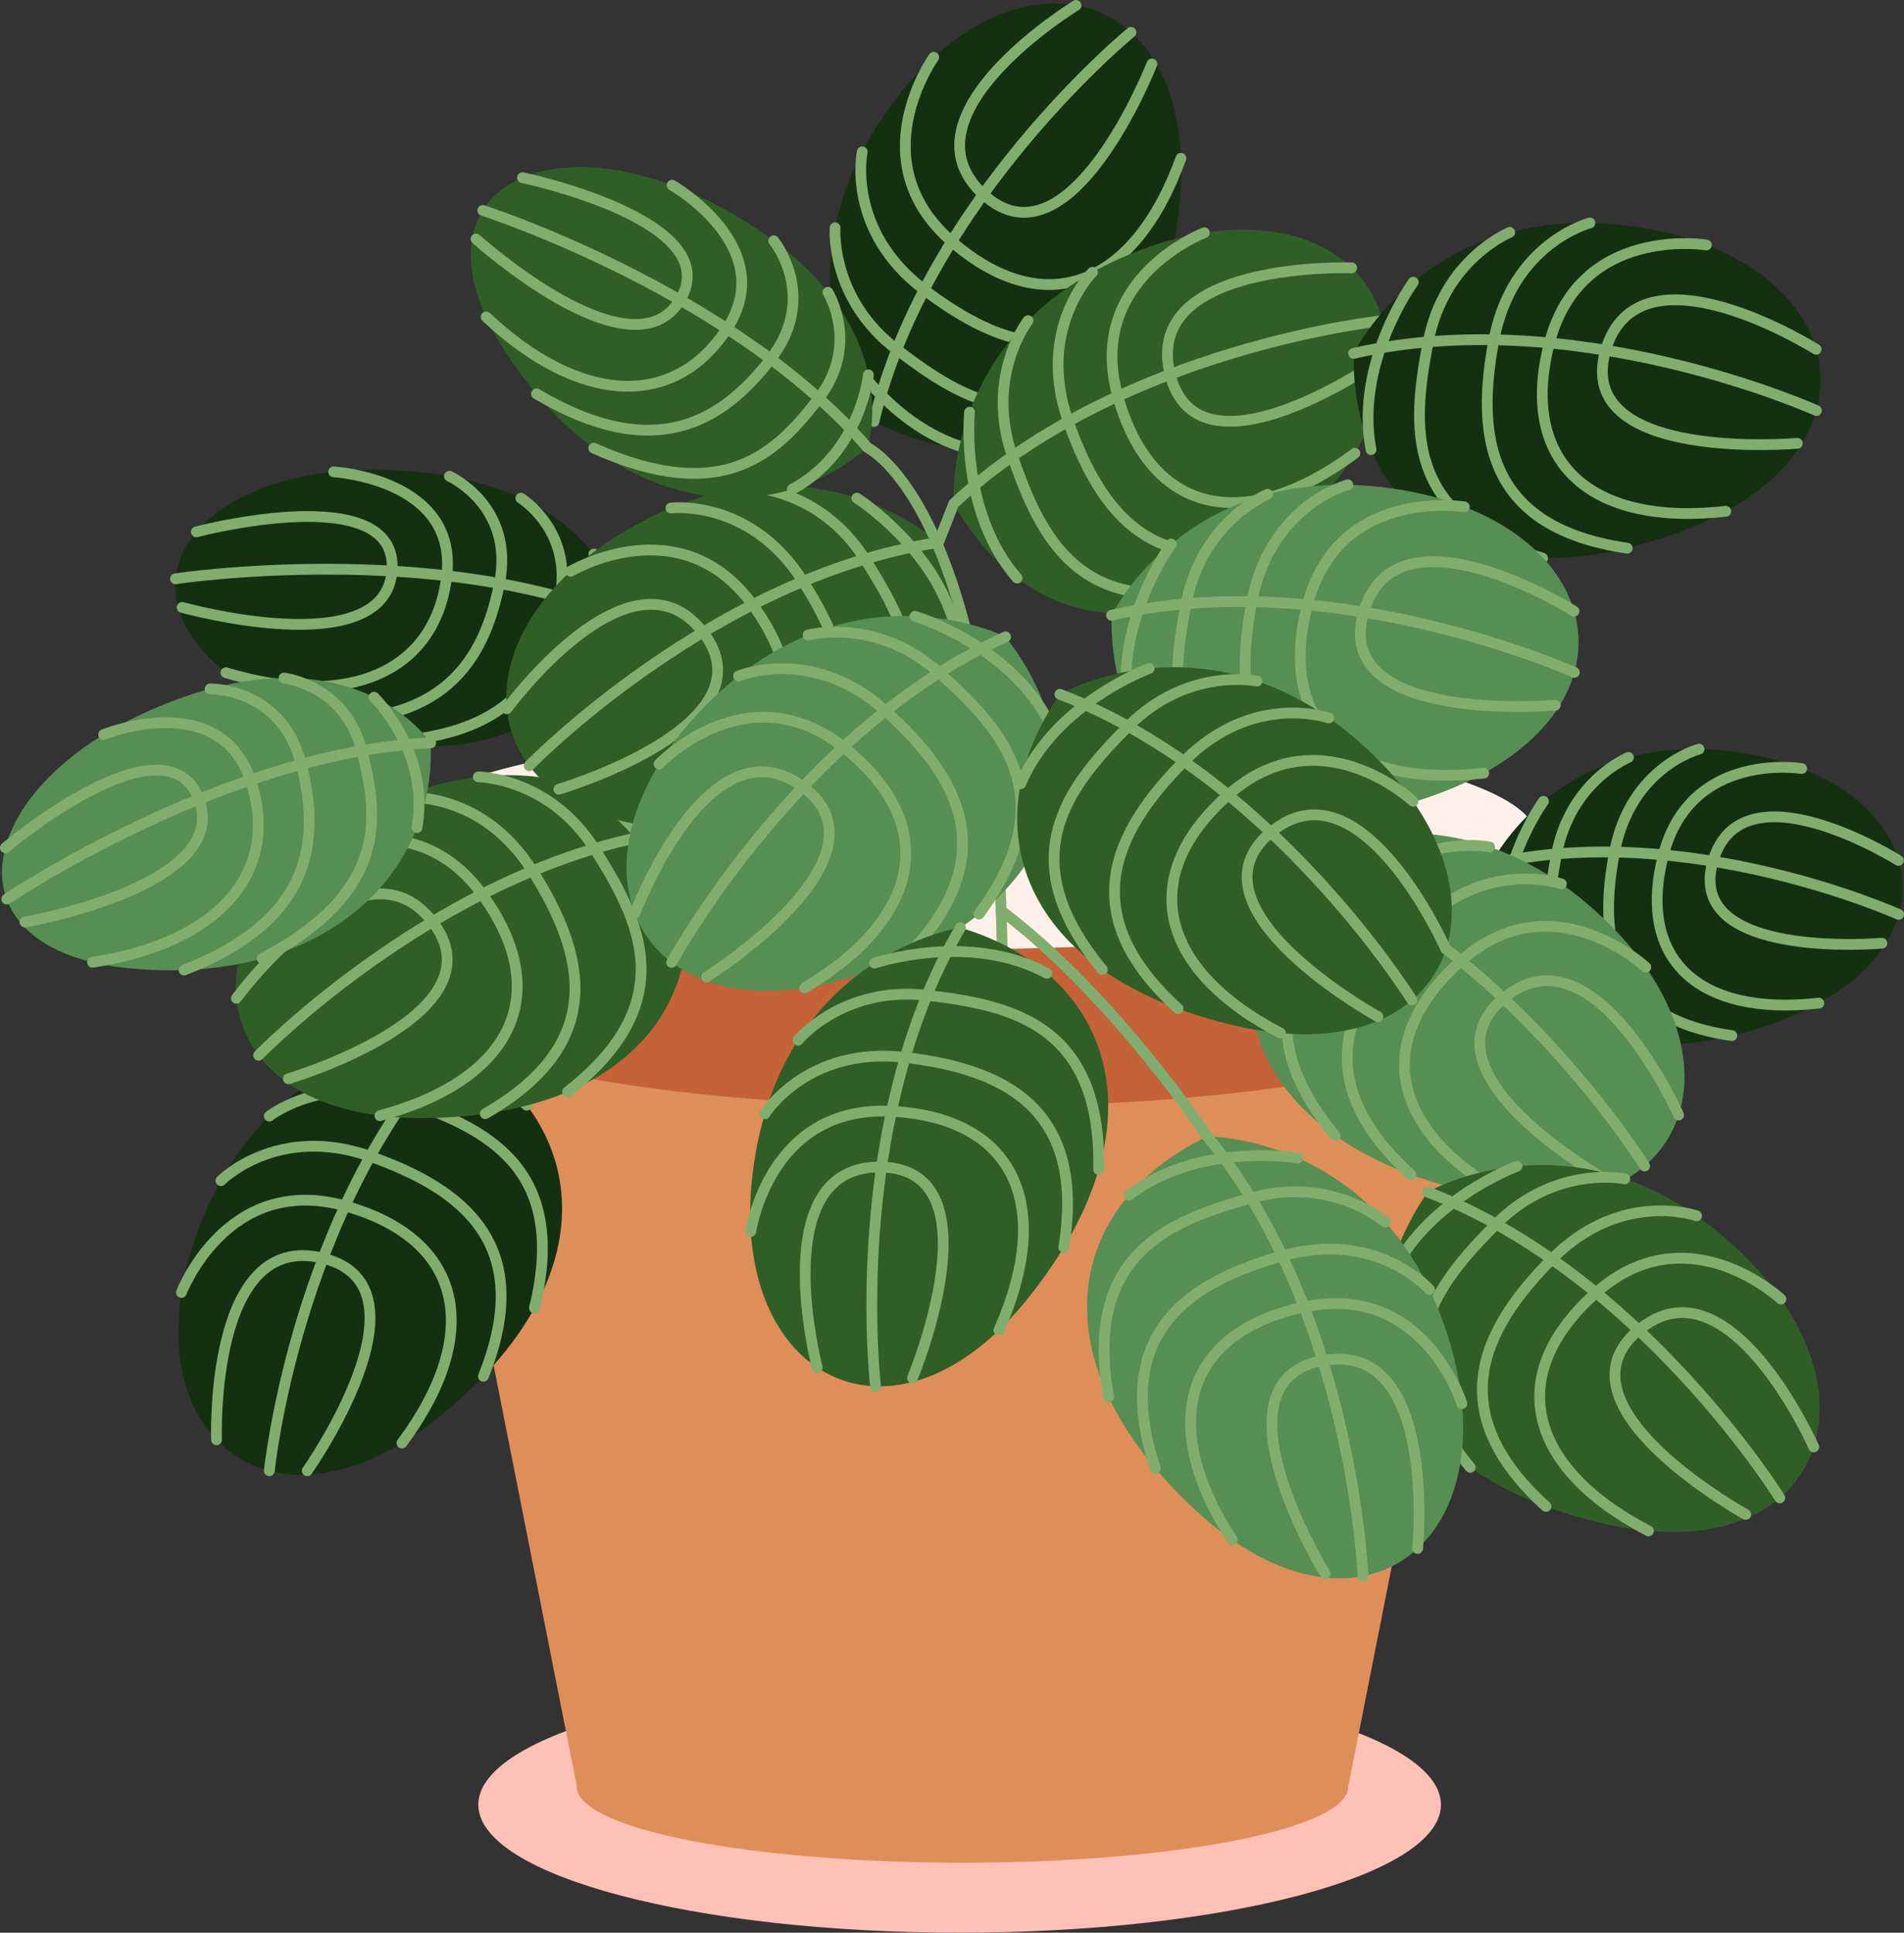 <?xml version="1.0" encoding="UTF-8" standalone="no"?>
<svg
   width="98.519pt"
   height="100pt"
   viewBox="0 0 98.519 100"
   version="1.1"
   id="svg341"
   sodipodi:docname="plant-2.svg"
   inkscape:version="1.3 (0e150ed6c4, 2023-07-21)"
   xmlns:inkscape="http://www.inkscape.org/namespaces/inkscape"
   xmlns:sodipodi="http://sodipodi.sourceforge.net/DTD/sodipodi-0.dtd"
   xmlns="http://www.w3.org/2000/svg"
   xmlns:svg="http://www.w3.org/2000/svg">
  <rect x="0" y="0" width="98.519" height="100" fill="#333333" stroke="none"/>
  <sodipodi:namedview
     id="namedview341"
     pagecolor="#ffffff"
     bordercolor="#000000"
     borderopacity="0.25"
     inkscape:showpageshadow="2"
     inkscape:pageopacity="0.0"
     inkscape:pagecheckerboard="0"
     inkscape:deskcolor="#d1d1d1"
     inkscape:document-units="pt"
     showgrid="false"
     inkscape:zoom="1.197"
     inkscape:cx="220.55138"
     inkscape:cy="233.08271"
     inkscape:window-width="1920"
     inkscape:window-height="1002"
     inkscape:window-x="-8"
     inkscape:window-y="-8"
     inkscape:window-maximized="1"
     inkscape:current-layer="svg341" />
  <defs
     id="defs64">
    <clipPath
       id="clip-0">
      <path
         clip-rule="nonzero"
         d="m 199,370 h 100 v 11 H 199 Z m 0,0"
         id="path1" />
    </clipPath>
    <clipPath
       id="clip-1">
      <path
         clip-rule="nonzero"
         d="m 199.125,370.574 c 0,5.395 22.242,9.77 49.676,9.77 27.438,0 49.676,-4.375 49.676,-9.77 0,-5.395 -22.238,-9.77 -49.676,-9.77 -27.434,0 -49.676,4.375 -49.676,9.77"
         id="path2" />
    </clipPath>
    <clipPath
       id="clip-2">
      <path
         clip-rule="nonzero"
         d="m 182,209 h 111 v 49 H 182 Z m 0,0"
         id="path3" />
    </clipPath>
    <clipPath
       id="clip-3">
      <path
         clip-rule="nonzero"
         d="m 198.043,52.789 c 0,0 -10.234,0 -19.543,11.656 -9.309,11.66 -8.676,7.266 -16.105,26.559 -7.434,19.289 -9.5,29.727 -10.25,40.934 -0.75,11.207 -2.719,15.168 1.418,34.895 4.137,19.723 3.828,19.277 8.938,29.555 5.113,10.277 2.914,22.754 6.398,31.855 3.484,9.105 9.734,7.477 10.793,17.098 1.062,9.625 7.785,11.098 16.957,11.715 9.168,0.613 13.785,8.086 22.867,4.941 9.082,-3.145 13.77,-32.406 13.77,-32.406 l -1.688,-10.453 c 0,0 3.055,10.453 10.91,15.406 7.855,4.953 14.258,21.418 26.484,22.234 12.227,0.82 8.766,-13.727 16.309,-19.367 7.543,-5.645 15.406,-26.27 9.25,-41.352 -6.152,-15.082 0.082,-26.664 -11.75,-38.512 -11.828,-11.852 -0.316,-25.41 -16.379,-40.473 -9,-8.449 -8.434,-16.941 -20.816,-25.617 -11.852,-8.305 -15.34,-38.852 -43.602,-38.855 -1.27,0 -2.586,0.062 -3.961,0.188"
         id="path4" />
    </clipPath>
    <clipPath
       id="clip-4">
      <path
         clip-rule="nonzero"
         d="m 169,197 h 128 v 34 H 169 Z m 0,0"
         id="path5" />
    </clipPath>
    <clipPath
       id="clip-5">
      <path
         clip-rule="nonzero"
         d="m 198.043,52.789 c 0,0 -10.234,0 -19.543,11.656 -9.309,11.66 -8.676,7.266 -16.105,26.559 -7.434,19.289 -9.5,29.727 -10.25,40.934 -0.75,11.207 -2.719,15.168 1.418,34.895 4.137,19.723 3.828,19.277 8.938,29.555 5.113,10.277 2.914,22.754 6.398,31.855 3.484,9.105 9.734,7.477 10.793,17.098 1.062,9.625 7.785,11.098 16.957,11.715 9.168,0.613 13.785,8.086 22.867,4.941 9.082,-3.145 13.77,-32.406 13.77,-32.406 l -1.688,-10.453 c 0,0 3.055,10.453 10.91,15.406 7.855,4.953 14.258,21.418 26.484,22.234 12.227,0.82 8.766,-13.727 16.309,-19.367 7.543,-5.645 15.406,-26.27 9.25,-41.352 -6.152,-15.082 0.082,-26.664 -11.75,-38.512 -11.828,-11.852 -0.316,-25.41 -16.379,-40.473 -9,-8.449 -8.434,-16.941 -20.816,-25.617 -11.852,-8.305 -15.34,-38.852 -43.602,-38.855 -1.27,0 -2.586,0.062 -3.961,0.188"
         id="path6" />
    </clipPath>
    <clipPath
       id="clip-6">
      <path
         clip-rule="nonzero"
         d="m 160,185 h 137 v 24 H 160 Z m 0,0"
         id="path7" />
    </clipPath>
    <clipPath
       id="clip-7">
      <path
         clip-rule="nonzero"
         d="m 198.043,52.789 c 0,0 -10.234,0 -19.543,11.656 -9.309,11.66 -8.676,7.266 -16.105,26.559 -7.434,19.289 -9.5,29.727 -10.25,40.934 -0.75,11.207 -2.719,15.168 1.418,34.895 4.137,19.723 3.828,19.277 8.938,29.555 5.113,10.277 2.914,22.754 6.398,31.855 3.484,9.105 9.734,7.477 10.793,17.098 1.062,9.625 7.785,11.098 16.957,11.715 9.168,0.613 13.785,8.086 22.867,4.941 9.082,-3.145 13.77,-32.406 13.77,-32.406 l -1.688,-10.453 c 0,0 3.055,10.453 10.91,15.406 7.855,4.953 14.258,21.418 26.484,22.234 12.227,0.82 8.766,-13.727 16.309,-19.367 7.543,-5.645 15.406,-26.27 9.25,-41.352 -6.152,-15.082 0.082,-26.664 -11.75,-38.512 -11.828,-11.852 -0.316,-25.41 -16.379,-40.473 -9,-8.449 -8.434,-16.941 -20.816,-25.617 -11.852,-8.305 -15.34,-38.852 -43.602,-38.855 -1.27,0 -2.586,0.062 -3.961,0.188"
         id="path8" />
    </clipPath>
    <clipPath
       id="clip-8">
      <path
         clip-rule="nonzero"
         d="m 151,159 h 142 v 26 H 151 Z m 0,0"
         id="path9" />
    </clipPath>
    <clipPath
       id="clip-9">
      <path
         clip-rule="nonzero"
         d="m 198.043,52.789 c 0,0 -10.234,0 -19.543,11.656 -9.309,11.66 -8.676,7.266 -16.105,26.559 -7.434,19.289 -9.5,29.727 -10.25,40.934 -0.75,11.207 -2.719,15.168 1.418,34.895 4.137,19.723 3.828,19.277 8.938,29.555 5.113,10.277 2.914,22.754 6.398,31.855 3.484,9.105 9.734,7.477 10.793,17.098 1.062,9.625 7.785,11.098 16.957,11.715 9.168,0.613 13.785,8.086 22.867,4.941 9.082,-3.145 13.77,-32.406 13.77,-32.406 l -1.688,-10.453 c 0,0 3.055,10.453 10.91,15.406 7.855,4.953 14.258,21.418 26.484,22.234 12.227,0.82 8.766,-13.727 16.309,-19.367 7.543,-5.645 15.406,-26.27 9.25,-41.352 -6.152,-15.082 0.082,-26.664 -11.75,-38.512 -11.828,-11.852 -0.316,-25.41 -16.379,-40.473 -9,-8.449 -8.434,-16.941 -20.816,-25.617 -11.852,-8.305 -15.34,-38.852 -43.602,-38.855 -1.27,0 -2.586,0.062 -3.961,0.188"
         id="path10" />
    </clipPath>
    <clipPath
       id="clip-10">
      <path
         clip-rule="nonzero"
         d="m 151,134 h 130 v 29 H 151 Z m 0,0"
         id="path11" />
    </clipPath>
    <clipPath
       id="clip-11">
      <path
         clip-rule="nonzero"
         d="m 198.043,52.789 c 0,0 -10.234,0 -19.543,11.656 -9.309,11.66 -8.676,7.266 -16.105,26.559 -7.434,19.289 -9.5,29.727 -10.25,40.934 -0.75,11.207 -2.719,15.168 1.418,34.895 4.137,19.723 3.828,19.277 8.938,29.555 5.113,10.277 2.914,22.754 6.398,31.855 3.484,9.105 9.734,7.477 10.793,17.098 1.062,9.625 7.785,11.098 16.957,11.715 9.168,0.613 13.785,8.086 22.867,4.941 9.082,-3.145 13.77,-32.406 13.77,-32.406 l -1.688,-10.453 c 0,0 3.055,10.453 10.91,15.406 7.855,4.953 14.258,21.418 26.484,22.234 12.227,0.82 8.766,-13.727 16.309,-19.367 7.543,-5.645 15.406,-26.27 9.25,-41.352 -6.152,-15.082 0.082,-26.664 -11.75,-38.512 -11.828,-11.852 -0.316,-25.41 -16.379,-40.473 -9,-8.449 -8.434,-16.941 -20.816,-25.617 -11.852,-8.305 -15.34,-38.852 -43.602,-38.855 -1.27,0 -2.586,0.062 -3.961,0.188"
         id="path12" />
    </clipPath>
    <clipPath
       id="clip-12">
      <path
         clip-rule="nonzero"
         d="m 151,112 h 119 v 34 H 151 Z m 0,0"
         id="path13" />
    </clipPath>
    <clipPath
       id="clip-13">
      <path
         clip-rule="nonzero"
         d="m 198.043,52.789 c 0,0 -10.234,0 -19.543,11.656 -9.309,11.66 -8.676,7.266 -16.105,26.559 -7.434,19.289 -9.5,29.727 -10.25,40.934 -0.75,11.207 -2.719,15.168 1.418,34.895 4.137,19.723 3.828,19.277 8.938,29.555 5.113,10.277 2.914,22.754 6.398,31.855 3.484,9.105 9.734,7.477 10.793,17.098 1.062,9.625 7.785,11.098 16.957,11.715 9.168,0.613 13.785,8.086 22.867,4.941 9.082,-3.145 13.77,-32.406 13.77,-32.406 l -1.688,-10.453 c 0,0 3.055,10.453 10.91,15.406 7.855,4.953 14.258,21.418 26.484,22.234 12.227,0.82 8.766,-13.727 16.309,-19.367 7.543,-5.645 15.406,-26.27 9.25,-41.352 -6.152,-15.082 0.082,-26.664 -11.75,-38.512 -11.828,-11.852 -0.316,-25.41 -16.379,-40.473 -9,-8.449 -8.434,-16.941 -20.816,-25.617 -11.852,-8.305 -15.34,-38.852 -43.602,-38.855 -1.27,0 -2.586,0.062 -3.961,0.188"
         id="path14" />
    </clipPath>
    <clipPath
       id="clip-14">
      <path
         clip-rule="nonzero"
         d="m 151,91 h 106 v 32 H 151 Z m 0,0"
         id="path15" />
    </clipPath>
    <clipPath
       id="clip-15">
      <path
         clip-rule="nonzero"
         d="m 198.043,52.789 c 0,0 -10.234,0 -19.543,11.656 -9.309,11.66 -8.676,7.266 -16.105,26.559 -7.434,19.289 -9.5,29.727 -10.25,40.934 -0.75,11.207 -2.719,15.168 1.418,34.895 4.137,19.723 3.828,19.277 8.938,29.555 5.113,10.277 2.914,22.754 6.398,31.855 3.484,9.105 9.734,7.477 10.793,17.098 1.062,9.625 7.785,11.098 16.957,11.715 9.168,0.613 13.785,8.086 22.867,4.941 9.082,-3.145 13.77,-32.406 13.77,-32.406 l -1.688,-10.453 c 0,0 3.055,10.453 10.91,15.406 7.855,4.953 14.258,21.418 26.484,22.234 12.227,0.82 8.766,-13.727 16.309,-19.367 7.543,-5.645 15.406,-26.27 9.25,-41.352 -6.152,-15.082 0.082,-26.664 -11.75,-38.512 -11.828,-11.852 -0.316,-25.41 -16.379,-40.473 -9,-8.449 -8.434,-16.941 -20.816,-25.617 -11.852,-8.305 -15.34,-38.852 -43.602,-38.855 -1.27,0 -2.586,0.062 -3.961,0.188"
         id="path16" />
    </clipPath>
    <clipPath
       id="clip-16">
      <path
         clip-rule="nonzero"
         d="m 162,77 h 82 v 31 h -82 z m 0,0"
         id="path17" />
    </clipPath>
    <clipPath
       id="clip-17">
      <path
         clip-rule="nonzero"
         d="m 198.043,52.789 c 0,0 -10.234,0 -19.543,11.656 -9.309,11.66 -8.676,7.266 -16.105,26.559 -7.434,19.289 -9.5,29.727 -10.25,40.934 -0.75,11.207 -2.719,15.168 1.418,34.895 4.137,19.723 3.828,19.277 8.938,29.555 5.113,10.277 2.914,22.754 6.398,31.855 3.484,9.105 9.734,7.477 10.793,17.098 1.062,9.625 7.785,11.098 16.957,11.715 9.168,0.613 13.785,8.086 22.867,4.941 9.082,-3.145 13.77,-32.406 13.77,-32.406 l -1.688,-10.453 c 0,0 3.055,10.453 10.91,15.406 7.855,4.953 14.258,21.418 26.484,22.234 12.227,0.82 8.766,-13.727 16.309,-19.367 7.543,-5.645 15.406,-26.27 9.25,-41.352 -6.152,-15.082 0.082,-26.664 -11.75,-38.512 -11.828,-11.852 -0.316,-25.41 -16.379,-40.473 -9,-8.449 -8.434,-16.941 -20.816,-25.617 -11.852,-8.305 -15.34,-38.852 -43.602,-38.855 -1.27,0 -2.586,0.062 -3.961,0.188"
         id="path18" />
    </clipPath>
    <clipPath
       id="clip-18">
      <path
         clip-rule="nonzero"
         d="m 171,62 h 63 v 24 h -63 z m 0,0"
         id="path19" />
    </clipPath>
    <clipPath
       id="clip-19">
      <path
         clip-rule="nonzero"
         d="m 198.043,52.789 c 0,0 -10.234,0 -19.543,11.656 -9.309,11.66 -8.676,7.266 -16.105,26.559 -7.434,19.289 -9.5,29.727 -10.25,40.934 -0.75,11.207 -2.719,15.168 1.418,34.895 4.137,19.723 3.828,19.277 8.938,29.555 5.113,10.277 2.914,22.754 6.398,31.855 3.484,9.105 9.734,7.477 10.793,17.098 1.062,9.625 7.785,11.098 16.957,11.715 9.168,0.613 13.785,8.086 22.867,4.941 9.082,-3.145 13.77,-32.406 13.77,-32.406 l -1.688,-10.453 c 0,0 3.055,10.453 10.91,15.406 7.855,4.953 14.258,21.418 26.484,22.234 12.227,0.82 8.766,-13.727 16.309,-19.367 7.543,-5.645 15.406,-26.27 9.25,-41.352 -6.152,-15.082 0.082,-26.664 -11.75,-38.512 -11.828,-11.852 -0.316,-25.41 -16.379,-40.473 -9,-8.449 -8.434,-16.941 -20.816,-25.617 -11.852,-8.305 -15.34,-38.852 -43.602,-38.855 -1.27,0 -2.586,0.062 -3.961,0.188"
         id="path20" />
    </clipPath>
    <clipPath
       id="clip-20">
      <path
         clip-rule="nonzero"
         d="m 301,245 h 125 v 11 H 301 Z m 0,0"
         id="path21" />
    </clipPath>
    <clipPath
       id="clip-21">
      <path
         clip-rule="nonzero"
         d="m 359.621,240.902 c -2.125,1.23 -4.004,0.871 -6.531,0.512 -5.172,-0.734 -13.055,-1.469 -31.254,11.406 0,0 -31.656,0.859 -40.164,4.344 -8.512,3.484 -21.105,11.988 -11.234,13.012 3.922,0.41 8.582,-0.895 13.633,-2.199 7.652,-1.973 16.199,-3.945 24.438,0.027 6.91,3.34 13.898,1.332 20.305,-0.676 6.262,-1.961 11.969,-3.922 16.512,-0.895 5.633,3.758 15.887,1.551 24.859,-0.66 5.664,-1.391 10.812,-2.785 13.969,-2.68 8.148,0.277 19.379,1.477 30.613,-5.93 11.234,-7.41 15.66,-2.023 9.191,-10.844 -6.469,-8.82 -21.988,-4.055 -31.246,-7.457 -3.48,-1.277 -8.102,-1.84 -12.859,-1.84 -7.91,0 -16.191,1.543 -20.23,3.879"
         id="path22" />
    </clipPath>
    <clipPath
       id="clip-22">
      <path
         clip-rule="nonzero"
         d="m 400,239 h 27 v 12 h -27 z m 0,0"
         id="path23" />
    </clipPath>
    <clipPath
       id="clip-23">
      <path
         clip-rule="nonzero"
         d="m 359.621,240.902 c -2.125,1.23 -4.004,0.871 -6.531,0.512 -5.172,-0.734 -13.055,-1.469 -31.254,11.406 0,0 -31.656,0.859 -40.164,4.344 -8.512,3.484 -21.105,11.988 -11.234,13.012 3.922,0.41 8.582,-0.895 13.633,-2.199 7.652,-1.973 16.199,-3.945 24.438,0.027 6.91,3.34 13.898,1.332 20.305,-0.676 6.262,-1.961 11.969,-3.922 16.512,-0.895 5.633,3.758 15.887,1.551 24.859,-0.66 5.664,-1.391 10.812,-2.785 13.969,-2.68 8.148,0.277 19.379,1.477 30.613,-5.93 11.234,-7.41 15.66,-2.023 9.191,-10.844 -6.469,-8.82 -21.988,-4.055 -31.246,-7.457 -3.48,-1.277 -8.102,-1.84 -12.859,-1.84 -7.91,0 -16.191,1.543 -20.23,3.879"
         id="path24" />
    </clipPath>
    <clipPath
       id="clip-24">
      <path
         clip-rule="nonzero"
         d="m 378,237 h 36 v 29 h -36 z m 0,0"
         id="path25" />
    </clipPath>
    <clipPath
       id="clip-25">
      <path
         clip-rule="nonzero"
         d="m 359.621,240.902 c -2.125,1.23 -4.004,0.871 -6.531,0.512 -5.172,-0.734 -13.055,-1.469 -31.254,11.406 0,0 -31.656,0.859 -40.164,4.344 -8.512,3.484 -21.105,11.988 -11.234,13.012 3.922,0.41 8.582,-0.895 13.633,-2.199 7.652,-1.973 16.199,-3.945 24.438,0.027 6.91,3.34 13.898,1.332 20.305,-0.676 6.262,-1.961 11.969,-3.922 16.512,-0.895 5.633,3.758 15.887,1.551 24.859,-0.66 5.664,-1.391 10.812,-2.785 13.969,-2.68 8.148,0.277 19.379,1.477 30.613,-5.93 11.234,-7.41 15.66,-2.023 9.191,-10.844 -6.469,-8.82 -21.988,-4.055 -31.246,-7.457 -3.48,-1.277 -8.102,-1.84 -12.859,-1.84 -7.91,0 -16.191,1.543 -20.23,3.879"
         id="path26" />
    </clipPath>
    <clipPath
       id="clip-26">
      <path
         clip-rule="nonzero"
         d="m 359,237 h 22 v 33 h -22 z m 0,0"
         id="path27" />
    </clipPath>
    <clipPath
       id="clip-27">
      <path
         clip-rule="nonzero"
         d="m 359.621,240.902 c -2.125,1.23 -4.004,0.871 -6.531,0.512 -5.172,-0.734 -13.055,-1.469 -31.254,11.406 0,0 -31.656,0.859 -40.164,4.344 -8.512,3.484 -21.105,11.988 -11.234,13.012 3.922,0.41 8.582,-0.895 13.633,-2.199 7.652,-1.973 16.199,-3.945 24.438,0.027 6.91,3.34 13.898,1.332 20.305,-0.676 6.262,-1.961 11.969,-3.922 16.512,-0.895 5.633,3.758 15.887,1.551 24.859,-0.66 5.664,-1.391 10.812,-2.785 13.969,-2.68 8.148,0.277 19.379,1.477 30.613,-5.93 11.234,-7.41 15.66,-2.023 9.191,-10.844 -6.469,-8.82 -21.988,-4.055 -31.246,-7.457 -3.48,-1.277 -8.102,-1.84 -12.859,-1.84 -7.91,0 -16.191,1.543 -20.23,3.879"
         id="path28" />
    </clipPath>
    <clipPath
       id="clip-28">
      <path
         clip-rule="nonzero"
         d="m 337,237 h 21 v 34 h -21 z m 0,0"
         id="path29" />
    </clipPath>
    <clipPath
       id="clip-29">
      <path
         clip-rule="nonzero"
         d="m 359.621,240.902 c -2.125,1.23 -4.004,0.871 -6.531,0.512 -5.172,-0.734 -13.055,-1.469 -31.254,11.406 0,0 -31.656,0.859 -40.164,4.344 -8.512,3.484 -21.105,11.988 -11.234,13.012 3.922,0.41 8.582,-0.895 13.633,-2.199 7.652,-1.973 16.199,-3.945 24.438,0.027 6.91,3.34 13.898,1.332 20.305,-0.676 6.262,-1.961 11.969,-3.922 16.512,-0.895 5.633,3.758 15.887,1.551 24.859,-0.66 5.664,-1.391 10.812,-2.785 13.969,-2.68 8.148,0.277 19.379,1.477 30.613,-5.93 11.234,-7.41 15.66,-2.023 9.191,-10.844 -6.469,-8.82 -21.988,-4.055 -31.246,-7.457 -3.48,-1.277 -8.102,-1.84 -12.859,-1.84 -7.91,0 -16.191,1.543 -20.23,3.879"
         id="path30" />
    </clipPath>
    <clipPath
       id="clip-30">
      <path
         clip-rule="nonzero"
         d="m 317,242 h 17 v 29 h -17 z m 0,0"
         id="path31" />
    </clipPath>
    <clipPath
       id="clip-31">
      <path
         clip-rule="nonzero"
         d="m 359.621,240.902 c -2.125,1.23 -4.004,0.871 -6.531,0.512 -5.172,-0.734 -13.055,-1.469 -31.254,11.406 0,0 -31.656,0.859 -40.164,4.344 -8.512,3.484 -21.105,11.988 -11.234,13.012 3.922,0.41 8.582,-0.895 13.633,-2.199 7.652,-1.973 16.199,-3.945 24.438,0.027 6.91,3.34 13.898,1.332 20.305,-0.676 6.262,-1.961 11.969,-3.922 16.512,-0.895 5.633,3.758 15.887,1.551 24.859,-0.66 5.664,-1.391 10.812,-2.785 13.969,-2.68 8.148,0.277 19.379,1.477 30.613,-5.93 11.234,-7.41 15.66,-2.023 9.191,-10.844 -6.469,-8.82 -21.988,-4.055 -31.246,-7.457 -3.48,-1.277 -8.102,-1.84 -12.859,-1.84 -7.91,0 -16.191,1.543 -20.23,3.879"
         id="path32" />
    </clipPath>
    <clipPath
       id="clip-32">
      <path
         clip-rule="nonzero"
         d="m 275,251 h 49 v 19 h -49 z m 0,0"
         id="path33" />
    </clipPath>
    <clipPath
       id="clip-33">
      <path
         clip-rule="nonzero"
         d="m 359.621,240.902 c -2.125,1.23 -4.004,0.871 -6.531,0.512 -5.172,-0.734 -13.055,-1.469 -31.254,11.406 0,0 -31.656,0.859 -40.164,4.344 -8.512,3.484 -21.105,11.988 -11.234,13.012 3.922,0.41 8.582,-0.895 13.633,-2.199 7.652,-1.973 16.199,-3.945 24.438,0.027 6.91,3.34 13.898,1.332 20.305,-0.676 6.262,-1.961 11.969,-3.922 16.512,-0.895 5.633,3.758 15.887,1.551 24.859,-0.66 5.664,-1.391 10.812,-2.785 13.969,-2.68 8.148,0.277 19.379,1.477 30.613,-5.93 11.234,-7.41 15.66,-2.023 9.191,-10.844 -6.469,-8.82 -21.988,-4.055 -31.246,-7.457 -3.48,-1.277 -8.102,-1.84 -12.859,-1.84 -7.91,0 -16.191,1.543 -20.23,3.879"
         id="path34" />
    </clipPath>
    <clipPath
       id="clip-34">
      <path
         clip-rule="nonzero"
         d="m 74,262 h 129 v 26 H 74 Z m 0,0"
         id="path35" />
    </clipPath>
    <clipPath
       id="clip-35">
      <path
         clip-rule="nonzero"
         d="m 139.918,260.07 c -8.512,3.535 -21.105,0.129 -38.125,6.598 -17.02,6.469 -20.766,11.367 -28.594,15.555 -7.828,4.188 8.852,8.273 29.273,7.594 20.426,-0.684 29.273,-3.066 38.805,-4.086 4.012,-0.43 7.543,0.59 11.582,1.609 5.555,1.398 12.066,2.797 22.117,0.434 17.363,-4.086 15.66,-12.594 34.043,-11.234 18.379,1.363 17.699,-6.125 8.848,-9.531 -8.848,-3.402 -24.168,1.02 -24.168,1.02 0,0 -6.469,0.344 -12.254,-4.762 -5.785,-5.109 -13.957,-2.723 -19.062,-2.043 -2.066,0.273 -4.742,-0.438 -7.766,-1.152 -2.562,-0.605 -5.379,-1.215 -8.273,-1.215 -2.121,0 -4.285,0.328 -6.426,1.215"
         id="path36" />
    </clipPath>
    <clipPath
       id="clip-36">
      <path
         clip-rule="nonzero"
         d="m 77,276 h 22 v 3 H 77 Z m 0,0"
         id="path37" />
    </clipPath>
    <clipPath
       id="clip-37">
      <path
         clip-rule="nonzero"
         d="m 139.918,260.07 c -8.512,3.535 -21.105,0.129 -38.125,6.598 -17.02,6.469 -20.766,11.367 -28.594,15.555 -7.828,4.188 8.852,8.273 29.273,7.594 20.426,-0.684 29.273,-3.066 38.805,-4.086 4.012,-0.43 7.543,0.59 11.582,1.609 5.555,1.398 12.066,2.797 22.117,0.434 17.363,-4.086 15.66,-12.594 34.043,-11.234 18.379,1.363 17.699,-6.125 8.848,-9.531 -8.848,-3.402 -24.168,1.02 -24.168,1.02 0,0 -6.469,0.344 -12.254,-4.762 -5.785,-5.109 -13.957,-2.723 -19.062,-2.043 -2.066,0.273 -4.742,-0.438 -7.766,-1.152 -2.562,-0.605 -5.379,-1.215 -8.273,-1.215 -2.121,0 -4.285,0.328 -6.426,1.215"
         id="path38" />
    </clipPath>
    <clipPath
       id="clip-38">
      <path
         clip-rule="nonzero"
         d="m 82,261 h 38 v 29 H 82 Z m 0,0"
         id="path39" />
    </clipPath>
    <clipPath
       id="clip-39">
      <path
         clip-rule="nonzero"
         d="m 139.918,260.07 c -8.512,3.535 -21.105,0.129 -38.125,6.598 -17.02,6.469 -20.766,11.367 -28.594,15.555 -7.828,4.188 8.852,8.273 29.273,7.594 20.426,-0.684 29.273,-3.066 38.805,-4.086 4.012,-0.43 7.543,0.59 11.582,1.609 5.555,1.398 12.066,2.797 22.117,0.434 17.363,-4.086 15.66,-12.594 34.043,-11.234 18.379,1.363 17.699,-6.125 8.848,-9.531 -8.848,-3.402 -24.168,1.02 -24.168,1.02 0,0 -6.469,0.344 -12.254,-4.762 -5.785,-5.109 -13.957,-2.723 -19.062,-2.043 -2.066,0.273 -4.742,-0.438 -7.766,-1.152 -2.562,-0.605 -5.379,-1.215 -8.273,-1.215 -2.121,0 -4.285,0.328 -6.426,1.215"
         id="path40" />
    </clipPath>
    <clipPath
       id="clip-40">
      <path
         clip-rule="nonzero"
         d="m 114,258 h 26 v 32 h -26 z m 0,0"
         id="path41" />
    </clipPath>
    <clipPath
       id="clip-41">
      <path
         clip-rule="nonzero"
         d="m 139.918,260.07 c -8.512,3.535 -21.105,0.129 -38.125,6.598 -17.02,6.469 -20.766,11.367 -28.594,15.555 -7.828,4.188 8.852,8.273 29.273,7.594 20.426,-0.684 29.273,-3.066 38.805,-4.086 4.012,-0.43 7.543,0.59 11.582,1.609 5.555,1.398 12.066,2.797 22.117,0.434 17.363,-4.086 15.66,-12.594 34.043,-11.234 18.379,1.363 17.699,-6.125 8.848,-9.531 -8.848,-3.402 -24.168,1.02 -24.168,1.02 0,0 -6.469,0.344 -12.254,-4.762 -5.785,-5.109 -13.957,-2.723 -19.062,-2.043 -2.066,0.273 -4.742,-0.438 -7.766,-1.152 -2.562,-0.605 -5.379,-1.215 -8.273,-1.215 -2.121,0 -4.285,0.328 -6.426,1.215"
         id="path42" />
    </clipPath>
    <clipPath
       id="clip-42">
      <path
         clip-rule="nonzero"
         d="m 138,258 h 28 v 32 h -28 z m 0,0"
         id="path43" />
    </clipPath>
    <clipPath
       id="clip-43">
      <path
         clip-rule="nonzero"
         d="m 139.918,260.07 c -8.512,3.535 -21.105,0.129 -38.125,6.598 -17.02,6.469 -20.766,11.367 -28.594,15.555 -7.828,4.188 8.852,8.273 29.273,7.594 20.426,-0.684 29.273,-3.066 38.805,-4.086 4.012,-0.43 7.543,0.59 11.582,1.609 5.555,1.398 12.066,2.797 22.117,0.434 17.363,-4.086 15.66,-12.594 34.043,-11.234 18.379,1.363 17.699,-6.125 8.848,-9.531 -8.848,-3.402 -24.168,1.02 -24.168,1.02 0,0 -6.469,0.344 -12.254,-4.762 -5.785,-5.109 -13.957,-2.723 -19.062,-2.043 -2.066,0.273 -4.742,-0.438 -7.766,-1.152 -2.562,-0.605 -5.379,-1.215 -8.273,-1.215 -2.121,0 -4.285,0.328 -6.426,1.215"
         id="path44" />
    </clipPath>
    <clipPath
       id="clip-44">
      <path
         clip-rule="nonzero"
         d="m 166,258 h 20 v 32 h -20 z m 0,0"
         id="path45" />
    </clipPath>
    <clipPath
       id="clip-45">
      <path
         clip-rule="nonzero"
         d="m 139.918,260.07 c -8.512,3.535 -21.105,0.129 -38.125,6.598 -17.02,6.469 -20.766,11.367 -28.594,15.555 -7.828,4.188 8.852,8.273 29.273,7.594 20.426,-0.684 29.273,-3.066 38.805,-4.086 4.012,-0.43 7.543,0.59 11.582,1.609 5.555,1.398 12.066,2.797 22.117,0.434 17.363,-4.086 15.66,-12.594 34.043,-11.234 18.379,1.363 17.699,-6.125 8.848,-9.531 -8.848,-3.402 -24.168,1.02 -24.168,1.02 0,0 -6.469,0.344 -12.254,-4.762 -5.785,-5.109 -13.957,-2.723 -19.062,-2.043 -2.066,0.273 -4.742,-0.438 -7.766,-1.152 -2.562,-0.605 -5.379,-1.215 -8.273,-1.215 -2.121,0 -4.285,0.328 -6.426,1.215"
         id="path46" />
    </clipPath>
    <clipPath
       id="clip-46">
      <path
         clip-rule="nonzero"
         d="m 183,269 h 41 v 7 h -41 z m 0,0"
         id="path47" />
    </clipPath>
    <clipPath
       id="clip-47">
      <path
         clip-rule="nonzero"
         d="m 139.918,260.07 c -8.512,3.535 -21.105,0.129 -38.125,6.598 -17.02,6.469 -20.766,11.367 -28.594,15.555 -7.828,4.188 8.852,8.273 29.273,7.594 20.426,-0.684 29.273,-3.066 38.805,-4.086 4.012,-0.43 7.543,0.59 11.582,1.609 5.555,1.398 12.066,2.797 22.117,0.434 17.363,-4.086 15.66,-12.594 34.043,-11.234 18.379,1.363 17.699,-6.125 8.848,-9.531 -8.848,-3.402 -24.168,1.02 -24.168,1.02 0,0 -6.469,0.344 -12.254,-4.762 -5.785,-5.109 -13.957,-2.723 -19.062,-2.043 -2.066,0.273 -4.742,-0.438 -7.766,-1.152 -2.562,-0.605 -5.379,-1.215 -8.273,-1.215 -2.121,0 -4.285,0.328 -6.426,1.215"
         id="path48" />
    </clipPath>
    <clipPath
       id="clip-48">
      <path
         clip-rule="nonzero"
         d="m 27,176 h 77 v 26 H 27 Z m 0,0"
         id="path49" />
    </clipPath>
    <clipPath
       id="clip-49">
      <path
         clip-rule="nonzero"
         d="M 72.211,129.676 H 30.109 c 0,0 -9.988,37.715 12.617,66.266 2.07,3.035 14.48,5.363 29.484,5.363 15.008,0 27.418,-2.328 29.484,-5.363 22.609,-28.551 12.617,-66.266 12.617,-66.266 z m 0,0"
         id="path50" />
    </clipPath>
    <clipPath
       id="clip-50">
      <path
         clip-rule="nonzero"
         d="m 61,152 h 56 v 50 H 61 Z m 0,0"
         id="path51" />
    </clipPath>
    <clipPath
       id="clip-51">
      <path
         clip-rule="nonzero"
         d="M 72.211,129.676 H 30.109 c 0,0 -9.988,37.715 12.617,66.266 2.07,3.035 14.48,5.363 29.484,5.363 15.008,0 27.418,-2.328 29.484,-5.363 22.609,-28.551 12.617,-66.266 12.617,-66.266 z m 0,0"
         id="path52" />
    </clipPath>
    <clipPath
       id="clip-52">
      <path
         clip-rule="nonzero"
         d="m 27,129 h 58 v 37 H 27 Z m 0,0"
         id="path53" />
    </clipPath>
    <clipPath
       id="clip-53">
      <path
         clip-rule="nonzero"
         d="M 72.211,129.676 H 30.109 c 0,0 -9.988,37.715 12.617,66.266 2.07,3.035 14.48,5.363 29.484,5.363 15.008,0 27.418,-2.328 29.484,-5.363 22.609,-28.551 12.617,-66.266 12.617,-66.266 z m 0,0"
         id="path54" />
    </clipPath>
    <clipPath
       id="clip-54">
      <path
         clip-rule="nonzero"
         d="m 64,129 h 53 v 58 H 64 Z m 0,0"
         id="path55" />
    </clipPath>
    <clipPath
       id="clip-55">
      <path
         clip-rule="nonzero"
         d="M 72.211,129.676 H 30.109 c 0,0 -9.988,37.715 12.617,66.266 2.07,3.035 14.48,5.363 29.484,5.363 15.008,0 27.418,-2.328 29.484,-5.363 22.609,-28.551 12.617,-66.266 12.617,-66.266 z m 0,0"
         id="path56" />
    </clipPath>
    <clipPath
       id="clip-56">
      <path
         clip-rule="nonzero"
         d="m 30,129 h 85 v 10 H 30 Z m 0,0"
         id="path57" />
    </clipPath>
    <clipPath
       id="clip-57">
      <path
         clip-rule="nonzero"
         d="m 30.109,129.676 c 0,4.953 18.852,8.965 42.102,8.965 23.254,0 42.102,-4.012 42.102,-8.965 0,-4.953 -18.848,-8.965 -42.102,-8.965 -23.25,0 -42.102,4.012 -42.102,8.965"
         id="path58" />
    </clipPath>
    <clipPath
       id="clip-58">
      <path
         clip-rule="nonzero"
         d="m 348,370 h 100 v 11 H 348 Z m 0,0"
         id="path59" />
    </clipPath>
    <clipPath
       id="clip-59">
      <path
         clip-rule="nonzero"
         d="m 348.477,370.574 c 0,5.395 22.242,9.77 49.676,9.77 27.438,0 49.676,-4.375 49.676,-9.77 0,-5.395 -22.238,-9.77 -49.676,-9.77 -27.434,0 -49.676,4.375 -49.676,9.77"
         id="path60" />
    </clipPath>
    <clipPath
       id="clip-60">
      <path
         clip-rule="nonzero"
         d="m 45,396 h 92 v 41 H 45 Z m 0,0"
         id="path61" />
    </clipPath>
    <clipPath
       id="clip-61">
      <path
         clip-rule="nonzero"
         d="m 45.512,396.609 v 53.93 c 0,4.938 20.344,8.938 45.445,8.938 25.098,0 45.445,-4 45.445,-8.938 v -53.93 z m 0,0"
         id="path62" />
    </clipPath>
    <clipPath
       id="clip-62">
      <path
         clip-rule="nonzero"
         d="m 45,396 h 92 v 10 H 45 Z m 0,0"
         id="path63" />
    </clipPath>
    <clipPath
       id="clip-63">
      <path
         clip-rule="nonzero"
         d="m 45.512,396.609 c 0,4.938 20.344,8.938 45.445,8.938 25.098,0 45.445,-4 45.445,-8.938 0,-4.934 -20.348,-8.938 -45.445,-8.938 -25.102,0 -45.445,4.004 -45.445,8.938"
         id="path64" />
    </clipPath>
  </defs>
  <path
     fill-rule="nonzero"
     fill="#ffc0b6"
     fill-opacity="1"
     d="m 24.75,93.378 c 0,3.658 11.15,6.622 24.903,6.622 13.755,0 24.906,-2.965 24.906,-6.622 0,-3.658 -11.15,-6.622 -24.906,-6.622 -13.753,0 -24.903,2.965 -24.903,6.622"
     id="path219"
     style="stroke-width:0.576" />
  <path
     fill-rule="nonzero"
     fill="#de8f59"
     fill-opacity="1"
     d="m 20.132,43.276 9.72,49.181 c 0,2.168 8.935,3.923 19.955,3.923 11.018,0 19.952,-1.755 19.952,-3.923 l 9.722,-49.181 z m 0,0"
     id="path220"
     style="stroke-width:0.576" />
  <path
     fill-rule="nonzero"
     fill="#c46238"
     fill-opacity="1"
     d="m 20.132,43.276 1.138,8.397 c 0,3.1 12.775,5.61 28.536,5.61 15.759,0 28.534,-2.51 28.534,-5.61 l 1.14,-8.397 z m 0,0"
     id="path221"
     style="stroke-width:0.576" />
  <path
     fill-rule="nonzero"
     fill="#fff0e9"
     fill-opacity="1"
     d="m 79.478,43.276 c 0,3.223 -13.285,5.835 -29.672,5.835 -16.389,0 -29.674,-2.612 -29.674,-5.835 0,-3.223 13.285,-5.835 29.674,-5.835 16.387,0 29.672,2.612 29.672,5.835"
     id="path222"
     style="stroke-width:0.576" />
  <path
     fill-rule="nonzero"
     fill="#153011"
     fill-opacity="1"
     d="m 32.366,32.058 c 0,0 -0.967,-7.099 -11.702,-7.72 -10.737,-0.619 -15.852,6.559 -7.304,11.621 8.55,5.059 16.34,2.438 19.005,-3.901"
     id="path223"
     style="stroke-width:0.576" />
  <path
     fill="none"
     stroke-width="0.557"
     stroke-linecap="round"
     stroke-linejoin="round"
     stroke="#81ad6f"
     stroke-opacity="1"
     stroke-miterlimit="10"
     d="m 9.08,29.946 c 0,0 13.456,-2.024 23.286,2.112"
     id="path224" />
  <path
     fill="none"
     stroke-width="0.557"
     stroke-linecap="round"
     stroke-linejoin="round"
     stroke="#81ad6f"
     stroke-opacity="1"
     stroke-miterlimit="10"
     d="m 10.16,27.519 c 0,0 10.512,-2.767 10.122,2.029 -0.391,4.796 -10.856,1.881 -10.856,1.881"
     id="path225" />
  <path
     fill="none"
     stroke-width="0.557"
     stroke-linecap="round"
     stroke-linejoin="round"
     stroke="#81ad6f"
     stroke-opacity="1"
     stroke-miterlimit="10"
     d="m 17.264,24.413 c 0,0 6.438,0.373 5.853,5.381 -0.587,5.007 -5.133,6.915 -11.427,5.012"
     id="path226" />
  <path
     fill="none"
     stroke-width="0.557"
     stroke-linecap="round"
     stroke-linejoin="round"
     stroke="#81ad6f"
     stroke-opacity="1"
     stroke-miterlimit="10"
     d="m 23.256,24.642 c 0,0 3.39,1.525 2.587,5.549 -0.801,4.022 -2.947,7.529 -10.046,7.014"
     id="path227" />
  <path
     fill="none"
     stroke-width="0.557"
     stroke-linecap="round"
     stroke-linejoin="round"
     stroke="#81ad6f"
     stroke-opacity="1"
     stroke-miterlimit="10"
     d="m 26.952,25.776 c 0,0 2.699,1.674 2.022,5.122 -0.679,3.451 -1.847,7.187 -9.272,7.502"
     id="path228" />
  <path
     fill="none"
     stroke-width="0.557"
     stroke-linecap="round"
     stroke-linejoin="round"
     stroke="#81ad6f"
     stroke-opacity="1"
     stroke-miterlimit="10"
     d="m 30.731,28.666 c 0,0 1.431,3.77 -0.882,7.047"
     id="path229" />
  <path
     fill-rule="nonzero"
     fill="#153011"
     fill-opacity="1"
     d="m 23.407,53.905 c 0,0 -9.193,-0.673 -13.116,9.641 -3.923,10.311 3.588,16.927 12.444,9.751 8.856,-7.173 7.846,-15.357 0.673,-19.392"
     id="path230"
     style="stroke-width:0.576" />
  <path
     fill="none"
     stroke-width="0.557"
     stroke-linecap="round"
     stroke-linejoin="round"
     stroke="#81ad6f"
     stroke-opacity="1"
     stroke-miterlimit="10"
     d="m 13.935,76.1 c 0,0 1.401,-13.564 9.472,-22.195"
     id="path231" />
  <path
     fill="none"
     stroke-width="0.557"
     stroke-linecap="round"
     stroke-linejoin="round"
     stroke="#81ad6f"
     stroke-opacity="1"
     stroke-miterlimit="10"
     d="m 11.204,74.498 c 0,0 -0.391,-10.867 5.513,-9.396 5.905,1.469 -0.821,10.997 -0.821,10.997"
     id="path232" />
  <path
     fill="none"
     stroke-width="0.557"
     stroke-linecap="round"
     stroke-linejoin="round"
     stroke="#81ad6f"
     stroke-opacity="1"
     stroke-miterlimit="10"
     d="m 9.389,66.873 c 0,0 2.353,-6.184 8.467,-4.476 6.112,1.71 7.171,6.573 2.942,12.268"
     id="path233" />
  <path
     fill="none"
     stroke-width="0.557"
     stroke-linecap="round"
     stroke-linejoin="round"
     stroke="#81ad6f"
     stroke-opacity="1"
     stroke-miterlimit="10"
     d="m 11.431,61.089 c 0,0 2.909,-2.951 7.722,-1.257 4.814,1.696 8.586,4.582 5.86,11.378"
     id="path234" />
  <path
     fill="none"
     stroke-width="0.557"
     stroke-linecap="round"
     stroke-linejoin="round"
     stroke="#81ad6f"
     stroke-opacity="1"
     stroke-miterlimit="10"
     d="m 13.935,57.749 c 0,0 2.893,-2.249 7.023,-0.805 4.13,1.446 8.478,3.433 6.697,10.734"
     id="path235" />
  <path
     fill="none"
     stroke-width="0.557"
     stroke-linecap="round"
     stroke-linejoin="round"
     stroke="#81ad6f"
     stroke-opacity="1"
     stroke-miterlimit="10"
     d="m 18.672,54.726 c 0,0 5.151,-0.535 8.586,2.461"
     id="path236" />
  <path
     fill-rule="nonzero"
     fill="#305e27"
     fill-opacity="1"
     d="m 34.566,43.047 c 0,0 -6.8,-6.222 -16.268,-0.558 -9.468,5.666 -7.671,15.51 3.727,15.364 11.396,-0.146 15.672,-7.194 12.541,-14.806"
     id="path237"
     style="stroke-width:0.576" />
  <path
     fill="none"
     stroke-width="0.557"
     stroke-linecap="round"
     stroke-linejoin="round"
     stroke="#81ad6f"
     stroke-opacity="1"
     stroke-miterlimit="10"
     d="m 13.381,54.602 c 0,0 9.502,-9.78 21.185,-11.555"
     id="path238" />
  <path
     fill="none"
     stroke-width="0.557"
     stroke-linecap="round"
     stroke-linejoin="round"
     stroke="#81ad6f"
     stroke-opacity="1"
     stroke-miterlimit="10"
     d="m 12.232,51.653 c 0,0 6.422,-8.773 10.147,-3.961 3.725,4.812 -7.459,8.125 -7.459,8.125"
     id="path239" />
  <path
     fill="none"
     stroke-width="0.557"
     stroke-linecap="round"
     stroke-linejoin="round"
     stroke="#81ad6f"
     stroke-opacity="1"
     stroke-miterlimit="10"
     d="m 15.527,44.543 c 0,0 5.68,-3.397 9.421,1.73 3.739,5.129 1.559,9.603 -5.288,11.454"
     id="path240" />
  <path
     fill="none"
     stroke-width="0.557"
     stroke-linecap="round"
     stroke-linejoin="round"
     stroke="#81ad6f"
     stroke-opacity="1"
     stroke-miterlimit="10"
     d="m 20.714,41.267 c 0,0 4.112,-0.517 6.841,3.797 2.729,4.312 3.903,8.914 -2.447,12.561"
     id="path241" />
  <path
     fill="none"
     stroke-width="0.557"
     stroke-linecap="round"
     stroke-linejoin="round"
     stroke="#81ad6f"
     stroke-opacity="1"
     stroke-miterlimit="10"
     d="m 24.75,40.197 c 0,0 3.664,0.027 6.01,3.718 2.348,3.694 4.53,7.947 -1.39,12.574"
     id="path242" />
  <path
     fill="none"
     stroke-width="0.557"
     stroke-linecap="round"
     stroke-linejoin="round"
     stroke="#81ad6f"
     stroke-opacity="1"
     stroke-miterlimit="10"
     d="m 30.34,40.757 c 0,0 4.377,2.771 5.216,7.25"
     id="path243" />
  <path
     fill-rule="nonzero"
     fill="#305e27"
     fill-opacity="1"
     d="m 48.562,28.066 c 0,0 -6.798,-6.222 -16.268,-0.558 -9.468,5.666 -7.668,15.51 3.727,15.364 11.396,-0.146 15.674,-7.194 12.541,-14.806"
     id="path244"
     style="stroke-width:0.576" />
  <path
     fill="none"
     stroke-width="0.557"
     stroke-linecap="round"
     stroke-linejoin="round"
     stroke="#81ad6f"
     stroke-opacity="1"
     stroke-miterlimit="10"
     d="m 27.38,39.621 c 0,0 9.502,-9.78 21.183,-11.555"
     id="path245" />
  <path
     fill="none"
     stroke-width="0.557"
     stroke-linecap="round"
     stroke-linejoin="round"
     stroke="#81ad6f"
     stroke-opacity="1"
     stroke-miterlimit="10"
     d="m 26.228,36.672 c 0,0 6.424,-8.773 10.147,-3.961 3.725,4.812 -7.457,8.125 -7.457,8.125"
     id="path246" />
  <path
     fill="none"
     stroke-width="0.557"
     stroke-linecap="round"
     stroke-linejoin="round"
     stroke="#81ad6f"
     stroke-opacity="1"
     stroke-miterlimit="10"
     d="m 29.525,29.561 c 0,0 5.678,-3.397 9.418,1.73 3.741,5.129 1.561,9.603 -5.288,11.454"
     id="path247" />
  <path
     fill="none"
     stroke-width="0.557"
     stroke-linecap="round"
     stroke-linejoin="round"
     stroke="#81ad6f"
     stroke-opacity="1"
     stroke-miterlimit="10"
     d="m 34.71,26.286 c 0,0 4.114,-0.517 6.843,3.797 2.729,4.312 3.903,8.914 -2.45,12.561"
     id="path248" />
  <path
     fill="none"
     stroke-width="0.557"
     stroke-linecap="round"
     stroke-linejoin="round"
     stroke="#81ad6f"
     stroke-opacity="1"
     stroke-miterlimit="10"
     d="m 38.748,25.216 c 0,0 3.664,0.027 6.01,3.718 2.346,3.694 4.53,7.947 -1.392,12.574"
     id="path249" />
  <path
     fill="none"
     stroke-width="0.557"
     stroke-linecap="round"
     stroke-linejoin="round"
     stroke="#81ad6f"
     stroke-opacity="1"
     stroke-miterlimit="10"
     d="m 44.338,25.776 c 0,0 4.375,2.771 5.216,7.25"
     id="path250" />
  <path
     fill-rule="nonzero"
     fill="#153011"
     fill-opacity="1"
     d="m 45.22,21.808 c 0,0 -5.626,-7.299 0.817,-16.257 6.445,-8.957 16.101,-6.334 14.995,5.009 -1.107,11.344 -8.489,15.01 -15.811,11.247"
     id="path251"
     style="stroke-width:0.576" />
  <path
     fill="none"
     stroke-width="0.557"
     stroke-linecap="round"
     stroke-linejoin="round"
     stroke="#81ad6f"
     stroke-opacity="1"
     stroke-miterlimit="10"
     d="m 58.521,1.675 c 0,0 -10.545,8.642 -13.301,20.132"
     id="path252" />
  <path
     fill="none"
     stroke-width="0.557"
     stroke-linecap="round"
     stroke-linejoin="round"
     stroke="#81ad6f"
     stroke-opacity="1"
     stroke-miterlimit="10"
     d="m 55.68,0.278 c 0,0 -9.283,5.662 -4.803,9.778 4.481,4.116 8.726,-6.746 8.726,-6.746"
     id="path253" />
  <path
     fill="none"
     stroke-width="0.557"
     stroke-linecap="round"
     stroke-linejoin="round"
     stroke="#81ad6f"
     stroke-opacity="1"
     stroke-miterlimit="10"
     d="m 48.315,2.964 c 0,0 -3.862,5.374 0.931,9.533 4.794,4.157 9.436,2.362 11.859,-4.305"
     id="path254" />
  <path
     fill="none"
     stroke-width="0.557"
     stroke-linecap="round"
     stroke-linejoin="round"
     stroke="#81ad6f"
     stroke-opacity="1"
     stroke-miterlimit="10"
     d="m 44.615,7.857 c 0,0 -0.862,4.053 3.208,7.137 4.067,3.082 8.555,4.638 12.723,-1.381"
     id="path255" />
  <path
     fill="none"
     stroke-width="0.557"
     stroke-linecap="round"
     stroke-linejoin="round"
     stroke="#81ad6f"
     stroke-opacity="1"
     stroke-miterlimit="10"
     d="m 43.209,11.786 c 0,0 -0.283,3.653 3.199,6.305 3.48,2.65 7.536,5.183 12.646,-0.328"
     id="path256" />
  <path
     fill="none"
     stroke-width="0.557"
     stroke-linecap="round"
     stroke-linejoin="round"
     stroke="#81ad6f"
     stroke-opacity="1"
     stroke-miterlimit="10"
     d="m 43.294,17.406 c 0,0 2.391,4.593 6.787,5.808"
     id="path257" />
  <path
     fill-rule="nonzero"
     fill="#305e27"
     fill-opacity="1"
     d="m 49.347,26.061 c 0,0 -0.673,-9.191 9.641,-13.114 10.314,-3.923 16.927,3.588 9.754,12.442 -7.176,8.856 -15.359,7.848 -19.395,0.673"
     id="path258"
     style="stroke-width:0.576" />
  <path
     fill="none"
     stroke-width="0.557"
     stroke-linecap="round"
     stroke-linejoin="round"
     stroke="#81ad6f"
     stroke-opacity="1"
     stroke-miterlimit="10"
     d="m 71.542,16.591 c 0,0 -13.564,1.399 -22.195,9.47 l -0.783,2.004"
     id="path259" />
  <path
     fill="none"
     stroke-width="0.557"
     stroke-linecap="round"
     stroke-linejoin="round"
     stroke="#81ad6f"
     stroke-opacity="1"
     stroke-miterlimit="10"
     d="m 69.941,13.86 c 0,0 -10.867,-0.391 -9.396,5.513 1.471,5.905 10.997,-0.821 10.997,-0.821"
     id="path260" />
  <path
     fill="none"
     stroke-width="0.557"
     stroke-linecap="round"
     stroke-linejoin="round"
     stroke="#81ad6f"
     stroke-opacity="1"
     stroke-miterlimit="10"
     d="m 62.315,12.043 c 0,0 -6.184,2.355 -4.474,8.467 1.707,6.114 6.571,7.173 12.266,2.945"
     id="path261" />
  <path
     fill="none"
     stroke-width="0.557"
     stroke-linecap="round"
     stroke-linejoin="round"
     stroke="#81ad6f"
     stroke-opacity="1"
     stroke-miterlimit="10"
     d="m 56.532,14.085 c 0,0 -2.951,2.909 -1.257,7.722 1.696,4.816 4.582,8.588 11.378,5.86"
     id="path262" />
  <path
     fill="none"
     stroke-width="0.557"
     stroke-linecap="round"
     stroke-linejoin="round"
     stroke="#81ad6f"
     stroke-opacity="1"
     stroke-miterlimit="10"
     d="m 53.192,16.591 c 0,0 -2.249,2.893 -0.803,7.023 1.444,4.13 3.43,8.478 10.732,6.697"
     id="path263" />
  <path
     fill="none"
     stroke-width="0.557"
     stroke-linecap="round"
     stroke-linejoin="round"
     stroke="#81ad6f"
     stroke-opacity="1"
     stroke-miterlimit="10"
     d="m 50.168,21.326 c 0,0 -0.535,5.151 2.461,8.586"
     id="path264" />
  <path
     fill-rule="nonzero"
     fill="#153011"
     fill-opacity="1"
     d="m 70.04,18.285 c 0,0 4.033,-8.287 14.923,-6.501 10.887,1.786 12.835,11.603 2.184,15.658 -10.651,4.053 -17.219,-0.927 -17.107,-9.157"
     id="path265"
     style="stroke-width:0.576" />
  <path
     fill="none"
     stroke-width="0.557"
     stroke-linecap="round"
     stroke-linejoin="round"
     stroke="#81ad6f"
     stroke-opacity="1"
     stroke-miterlimit="10"
     d="m 93.987,21.241 c 0,0 -12.43,-5.601 -23.947,-2.956"
     id="path266" />
  <path
     fill="none"
     stroke-width="0.557"
     stroke-linecap="round"
     stroke-linejoin="round"
     stroke="#81ad6f"
     stroke-opacity="1"
     stroke-miterlimit="10"
     d="m 93.974,18.074 c 0,0 -9.2,-5.795 -10.894,0.05 -1.692,5.844 9.924,4.814 9.924,4.814"
     id="path267" />
  <path
     fill="none"
     stroke-width="0.557"
     stroke-linecap="round"
     stroke-linejoin="round"
     stroke="#81ad6f"
     stroke-opacity="1"
     stroke-miterlimit="10"
     d="m 88.294,12.675 c 0,0 -6.53,-1.071 -8.123,5.075 -1.593,6.143 2.081,9.502 9.128,8.705"
     id="path268" />
  <path
     fill="none"
     stroke-width="0.557"
     stroke-linecap="round"
     stroke-linejoin="round"
     stroke="#81ad6f"
     stroke-opacity="1"
     stroke-miterlimit="10"
     d="m 82.266,11.537 c 0,0 -4.013,1.032 -4.964,6.046 -0.952,5.014 -0.351,9.727 6.897,10.781"
     id="path269" />
  <path
     fill="none"
     stroke-width="0.557"
     stroke-linecap="round"
     stroke-linejoin="round"
     stroke="#81ad6f"
     stroke-opacity="1"
     stroke-miterlimit="10"
     d="m 78.12,12.025 c 0,0 -3.399,1.372 -4.222,5.669 -0.826,4.296 -1.291,9.056 5.918,11.182"
     id="path270" />
  <path
     fill="none"
     stroke-width="0.557"
     stroke-linecap="round"
     stroke-linejoin="round"
     stroke="#81ad6f"
     stroke-opacity="1"
     stroke-miterlimit="10"
     d="m 73.126,14.601 c 0,0 -3.05,4.188 -2.184,8.663"
     id="path271" />
  <path
     fill-rule="nonzero"
     fill="#578e54"
     fill-opacity="1"
     d="m 57.513,31.836 c 0,0 4.035,-8.287 14.923,-6.501 10.889,1.786 12.837,11.603 2.186,15.658 -10.651,4.053 -17.222,-0.929 -17.109,-9.157"
     id="path272"
     style="stroke-width:0.576" />
  <path
     fill="none"
     stroke-width="0.557"
     stroke-linecap="round"
     stroke-linejoin="round"
     stroke="#81ad6f"
     stroke-opacity="1"
     stroke-miterlimit="10"
     d="m 81.462,34.791 c 0,0 -12.433,-5.601 -23.95,-2.956"
     id="path273" />
  <path
     fill="none"
     stroke-width="0.557"
     stroke-linecap="round"
     stroke-linejoin="round"
     stroke="#81ad6f"
     stroke-opacity="1"
     stroke-miterlimit="10"
     d="m 81.449,31.624 c 0,0 -9.2,-5.795 -10.894,0.05 -1.694,5.844 9.922,4.814 9.922,4.814"
     id="path274" />
  <path
     fill="none"
     stroke-width="0.557"
     stroke-linecap="round"
     stroke-linejoin="round"
     stroke="#81ad6f"
     stroke-opacity="1"
     stroke-miterlimit="10"
     d="m 75.767,26.226 c 0,0 -6.53,-1.071 -8.12,5.072 -1.593,6.143 2.078,9.504 9.128,8.705"
     id="path275" />
  <path
     fill="none"
     stroke-width="0.557"
     stroke-linecap="round"
     stroke-linejoin="round"
     stroke="#81ad6f"
     stroke-opacity="1"
     stroke-miterlimit="10"
     d="m 69.741,25.087 c 0,0 -4.015,1.03 -4.967,6.046 -0.949,5.014 -0.349,9.727 6.897,10.779"
     id="path276" />
  <path
     fill="none"
     stroke-width="0.557"
     stroke-linecap="round"
     stroke-linejoin="round"
     stroke="#81ad6f"
     stroke-opacity="1"
     stroke-miterlimit="10"
     d="m 65.593,25.575 c 0,0 -3.397,1.372 -4.222,5.669 -0.823,4.296 -1.289,9.056 5.918,11.18"
     id="path277" />
  <path
     fill="none"
     stroke-width="0.557"
     stroke-linecap="round"
     stroke-linejoin="round"
     stroke="#81ad6f"
     stroke-opacity="1"
     stroke-miterlimit="10"
     d="m 60.601,28.151 c 0,0 -3.05,4.186 -2.184,8.663"
     id="path278" />
  <path
     fill-rule="nonzero"
     fill="#153011"
     fill-opacity="1"
     d="m 77.144,44.707 c 0,0 3.554,-7.302 13.146,-5.727 9.594,1.575 11.308,10.221 1.925,13.793 -9.385,3.572 -15.172,-0.817 -15.071,-8.066"
     id="path279"
     style="stroke-width:0.576" />
  <path
     fill="none"
     stroke-width="0.557"
     stroke-linecap="round"
     stroke-linejoin="round"
     stroke="#81ad6f"
     stroke-opacity="1"
     stroke-miterlimit="10"
     d="m 98.241,47.312 c 0,0 -10.952,-4.935 -21.097,-2.605"
     id="path280" />
  <path
     fill="none"
     stroke-width="0.557"
     stroke-linecap="round"
     stroke-linejoin="round"
     stroke="#81ad6f"
     stroke-opacity="1"
     stroke-miterlimit="10"
     d="m 98.23,44.52 c 0,0 -8.105,-5.104 -9.598,0.045 -1.491,5.147 8.744,4.238 8.744,4.238"
     id="path281" />
  <path
     fill="none"
     stroke-width="0.557"
     stroke-linecap="round"
     stroke-linejoin="round"
     stroke="#81ad6f"
     stroke-opacity="1"
     stroke-miterlimit="10"
     d="m 93.225,39.765 c 0,0 -5.752,-0.945 -7.155,4.47 -1.401,5.412 1.831,8.37 8.042,7.668"
     id="path282" />
  <path
     fill="none"
     stroke-width="0.557"
     stroke-linecap="round"
     stroke-linejoin="round"
     stroke="#81ad6f"
     stroke-opacity="1"
     stroke-miterlimit="10"
     d="m 87.914,38.762 c 0,0 -3.536,0.909 -4.373,5.327 -0.839,4.418 -0.31,8.568 6.073,9.497"
     id="path283" />
  <path
     fill="none"
     stroke-width="0.557"
     stroke-linecap="round"
     stroke-linejoin="round"
     stroke="#81ad6f"
     stroke-opacity="1"
     stroke-miterlimit="10"
     d="m 84.261,39.191 c 0,0 -2.992,1.21 -3.718,4.994 -0.727,3.786 -1.138,7.979 5.214,9.85"
     id="path284" />
  <path
     fill="none"
     stroke-width="0.557"
     stroke-linecap="round"
     stroke-linejoin="round"
     stroke="#81ad6f"
     stroke-opacity="1"
     stroke-miterlimit="10"
     d="m 79.863,41.461 c 0,0 -2.688,3.689 -1.926,7.63"
     id="path285" />
  <path
     fill-rule="nonzero"
     fill="#578e54"
     fill-opacity="1"
     d="m 22.282,38.435 c 0,0 -3.918,-5.997 -13.881,-1.953 -9.963,4.047 -11.504,12.725 -1.611,13.629 9.893,0.904 15.804,-4.809 15.492,-11.677"
     id="path286"
     style="stroke-width:0.576" />
  <path
     fill="none"
     stroke-width="0.557"
     stroke-linecap="round"
     stroke-linejoin="round"
     stroke="#81ad6f"
     stroke-opacity="1"
     stroke-miterlimit="10"
     d="m 0.346,46.52 c 0,0 11.283,-7.603 21.939,-8.084"
     id="path287" />
  <path
     fill="none"
     stroke-width="0.557"
     stroke-linecap="round"
     stroke-linejoin="round"
     stroke="#81ad6f"
     stroke-opacity="1"
     stroke-miterlimit="10"
     d="m 0.278,43.863 c 0,0 8.309,-7.009 10.014,-2.51 1.705,4.499 -9,6.355 -9,6.355"
     id="path288" />
  <path
     fill="none"
     stroke-width="0.557"
     stroke-linecap="round"
     stroke-linejoin="round"
     stroke="#81ad6f"
     stroke-opacity="1"
     stroke-miterlimit="10"
     d="m 5.362,38.008 c 0,0 5.974,-2.425 7.594,2.351 1.62,4.773 -1.671,8.447 -8.17,9.43"
     id="path289" />
  <path
     fill="none"
     stroke-width="0.557"
     stroke-linecap="round"
     stroke-linejoin="round"
     stroke="#81ad6f"
     stroke-opacity="1"
     stroke-miterlimit="10"
     d="m 10.873,35.644 c 0,0 3.716,-0.074 4.717,3.903 1.003,3.979 0.569,8.066 -6.064,10.647"
     id="path290" />
  <path
     fill="none"
     stroke-width="0.557"
     stroke-linecap="round"
     stroke-linejoin="round"
     stroke="#81ad6f"
     stroke-opacity="1"
     stroke-miterlimit="10"
     d="m 14.697,35.084 c 0,0 3.158,0.353 4.024,3.759 0.868,3.408 1.417,7.286 -5.156,10.755"
     id="path291" />
  <path
     fill="none"
     stroke-width="0.557"
     stroke-linecap="round"
     stroke-linejoin="round"
     stroke="#81ad6f"
     stroke-opacity="1"
     stroke-miterlimit="10"
     d="m 19.351,36.074 c 0,0 2.911,2.792 2.227,6.744"
     id="path292" />
  <path
     fill-rule="nonzero"
     fill="#305e27"
     fill-opacity="1"
     d="m 44.882,23.16 c 0,0 2.301,-6.784 -7.029,-12.127 -9.333,-5.342 -17.114,-1.199 -11.72,7.142 5.396,8.343 13.539,9.47 18.749,4.985"
     id="path293"
     style="stroke-width:0.576" />
  <path
     fill="none"
     stroke-width="0.557"
     stroke-linecap="round"
     stroke-linejoin="round"
     stroke="#81ad6f"
     stroke-opacity="1"
     stroke-miterlimit="10"
     d="m 24.984,10.887 c 0,0 12.945,4.186 19.901,12.273 0,0 6.987,3.228 6.987,28.104"
     id="path294" />
  <path
     fill="none"
     stroke-width="0.557"
     stroke-linecap="round"
     stroke-linejoin="round"
     stroke="#81ad6f"
     stroke-opacity="1"
     stroke-miterlimit="10"
     d="m 27.033,9.193 c 0,0 10.642,2.213 8.154,6.332 -2.488,4.119 -10.554,-3.158 -10.554,-3.158"
     id="path295" />
  <path
     fill="none"
     stroke-width="0.557"
     stroke-linecap="round"
     stroke-linejoin="round"
     stroke="#81ad6f"
     stroke-opacity="1"
     stroke-miterlimit="10"
     d="m 34.776,9.582 c 0,0 5.597,3.205 2.839,7.425 -2.756,4.222 -7.677,3.898 -12.462,-0.61"
     id="path296" />
  <path
     fill="none"
     stroke-width="0.557"
     stroke-linecap="round"
     stroke-linejoin="round"
     stroke="#81ad6f"
     stroke-opacity="1"
     stroke-miterlimit="10"
     d="m 40.037,12.459 c 0,0 2.353,2.877 -0.16,6.121 -2.51,3.244 -5.995,5.426 -12.118,1.797"
     id="path297" />
  <path
     fill="none"
     stroke-width="0.557"
     stroke-linecap="round"
     stroke-linejoin="round"
     stroke="#81ad6f"
     stroke-opacity="1"
     stroke-miterlimit="10"
     d="m 42.84,15.122 c 0,0 1.669,2.702 -0.475,5.486 -2.146,2.785 -4.859,5.61 -11.643,2.58"
     id="path298" />
  <path
     fill="none"
     stroke-width="0.557"
     stroke-linecap="round"
     stroke-linejoin="round"
     stroke="#81ad6f"
     stroke-opacity="1"
     stroke-miterlimit="10"
     d="m 44.934,19.394 c 0,0 -0.403,4.015 -3.934,5.916"
     id="path299" />
  <path
     fill-rule="nonzero"
     fill="#578e54"
     fill-opacity="1"
     d="m 66.882,44.507 c 0,0 7.974,-4.623 16.009,2.94 8.035,7.56 4.17,16.792 -6.928,14.207 -11.101,-2.582 -13.771,-10.383 -9.081,-17.147"
     id="path300"
     style="stroke-width:0.576" />
  <path
     fill="none"
     stroke-width="0.557"
     stroke-linecap="round"
     stroke-linejoin="round"
     stroke="#81ad6f"
     stroke-opacity="1"
     stroke-miterlimit="10"
     d="m 85.1,60.331 c 0,0 -7.187,-11.589 -18.218,-15.825"
     id="path301" />
  <path
     fill="none"
     stroke-width="0.557"
     stroke-linecap="round"
     stroke-linejoin="round"
     stroke="#81ad6f"
     stroke-opacity="1"
     stroke-miterlimit="10"
     d="m 86.857,57.695 c 0,0 -4.398,-9.945 -9.065,-6.042 -4.668,3.903 5.545,9.533 5.545,9.533"
     id="path302" />
  <path
     fill="none"
     stroke-width="0.557"
     stroke-linecap="round"
     stroke-linejoin="round"
     stroke="#81ad6f"
     stroke-opacity="1"
     stroke-miterlimit="10"
     d="m 85.158,50.045 c 0,0 -4.821,-4.535 -9.571,-0.326 -4.751,4.209 -3.581,9.045 2.713,12.32"
     id="path303" />
  <path
     fill="none"
     stroke-width="0.557"
     stroke-linecap="round"
     stroke-linejoin="round"
     stroke="#81ad6f"
     stroke-opacity="1"
     stroke-miterlimit="10"
     d="m 80.792,45.735 c 0,0 -3.905,-1.386 -7.495,2.243 -3.588,3.631 -5.72,7.873 -0.297,12.795"
     id="path304" />
  <path
     fill="none"
     stroke-width="0.557"
     stroke-linecap="round"
     stroke-linejoin="round"
     stroke="#81ad6f"
     stroke-opacity="1"
     stroke-miterlimit="10"
     d="m 77.078,43.825 c 0,0 -3.583,-0.76 -6.667,2.344 -3.082,3.104 -6.125,6.793 -1.332,12.581"
     id="path305" />
  <path
     fill="none"
     stroke-width="0.557"
     stroke-linecap="round"
     stroke-linejoin="round"
     stroke="#81ad6f"
     stroke-opacity="1"
     stroke-miterlimit="10"
     d="m 71.5,43.175 c 0,0 -4.868,1.768 -6.649,5.965"
     id="path306" />
  <path
     fill-rule="nonzero"
     fill="#305e27"
     fill-opacity="1"
     d="m 73.875,61.679 c 0,0 7.974,-4.623 16.011,2.94 8.035,7.56 4.17,16.792 -6.93,14.21 -11.101,-2.582 -13.769,-10.383 -9.081,-17.15"
     id="path307"
     style="stroke-width:0.576" />
  <path
     fill="none"
     stroke-width="0.557"
     stroke-linecap="round"
     stroke-linejoin="round"
     stroke="#81ad6f"
     stroke-opacity="1"
     stroke-miterlimit="10"
     d="m 92.093,77.503 c 0,0 -7.185,-11.589 -18.218,-15.825"
     id="path308" />
  <path
     fill="none"
     stroke-width="0.557"
     stroke-linecap="round"
     stroke-linejoin="round"
     stroke="#81ad6f"
     stroke-opacity="1"
     stroke-miterlimit="10"
     d="m 93.85,74.867 c 0,0 -4.398,-9.945 -9.065,-6.042 -4.668,3.905 5.547,9.535 5.547,9.535"
     id="path309" />
  <path
     fill="none"
     stroke-width="0.557"
     stroke-linecap="round"
     stroke-linejoin="round"
     stroke="#81ad6f"
     stroke-opacity="1"
     stroke-miterlimit="10"
     d="m 92.152,67.217 c 0,0 -4.821,-4.535 -9.571,-0.326 -4.751,4.209 -3.579,9.045 2.715,12.32"
     id="path310" />
  <path
     fill="none"
     stroke-width="0.557"
     stroke-linecap="round"
     stroke-linejoin="round"
     stroke="#81ad6f"
     stroke-opacity="1"
     stroke-miterlimit="10"
     d="m 87.788,62.907 c 0,0 -3.907,-1.383 -7.495,2.245 -3.59,3.628 -5.723,7.873 -0.299,12.795"
     id="path311" />
  <path
     fill="none"
     stroke-width="0.557"
     stroke-linecap="round"
     stroke-linejoin="round"
     stroke="#81ad6f"
     stroke-opacity="1"
     stroke-miterlimit="10"
     d="m 84.074,60.997 c 0,0 -3.586,-0.758 -6.667,2.346 -3.084,3.104 -6.127,6.791 -1.334,12.581"
     id="path312" />
  <path
     fill="none"
     stroke-width="0.557"
     stroke-linecap="round"
     stroke-linejoin="round"
     stroke="#81ad6f"
     stroke-opacity="1"
     stroke-miterlimit="10"
     d="m 78.493,60.347 c 0,0 -4.868,1.77 -6.647,5.965"
     id="path313" />
  <path
     fill-rule="nonzero"
     fill="#578e54"
     fill-opacity="1"
     d="m 62.471,58.802 c 0,0 9.216,-0.092 12.482,10.446 3.266,10.541 -4.645,16.668 -13.031,8.95 -8.388,-7.716 -6.865,-15.82 0.549,-19.397"
     id="path314"
     style="stroke-width:0.576" />
  <path
     fill="none"
     stroke-width="0.557"
     stroke-linecap="round"
     stroke-linejoin="round"
     stroke="#81ad6f"
     stroke-opacity="1"
     stroke-miterlimit="10"
     d="m 70.526,81.55 c 0,0 -0.544,-13.625 -8.055,-22.748 0,0 -4.857,-7.322 -10.669,-11.684"
     id="path315" />
  <path
     fill="none"
     stroke-width="0.557"
     stroke-linecap="round"
     stroke-linejoin="round"
     stroke="#81ad6f"
     stroke-opacity="1"
     stroke-miterlimit="10"
     d="m 73.351,80.122 c 0,0 1.075,-10.82 -4.911,-9.724 -5.986,1.095 0.128,11.029 0.128,11.029"
     id="path316" />
  <path
     fill="none"
     stroke-width="0.557"
     stroke-linecap="round"
     stroke-linejoin="round"
     stroke="#81ad6f"
     stroke-opacity="1"
     stroke-miterlimit="10"
     d="m 75.645,72.627 c 0,0 -1.962,-6.321 -8.17,-5 -6.206,1.32 -7.572,6.107 -3.709,12.059"
     id="path317" />
  <path
     fill="none"
     stroke-width="0.557"
     stroke-linecap="round"
     stroke-linejoin="round"
     stroke="#81ad6f"
     stroke-opacity="1"
     stroke-miterlimit="10"
     d="m 73.97,66.726 c 0,0 -2.717,-3.131 -7.628,-1.741 -4.91,1.39 -8.858,4.031 -6.564,10.986"
     id="path318" />
  <path
     fill="none"
     stroke-width="0.557"
     stroke-linecap="round"
     stroke-linejoin="round"
     stroke="#81ad6f"
     stroke-opacity="1"
     stroke-miterlimit="10"
     d="m 71.68,63.235 c 0,0 -2.744,-2.427 -6.957,-1.246 -4.213,1.183 -8.678,2.893 -7.358,10.291"
     id="path319" />
  <path
     fill="none"
     stroke-width="0.557"
     stroke-linecap="round"
     stroke-linejoin="round"
     stroke="#81ad6f"
     stroke-opacity="1"
     stroke-miterlimit="10"
     d="m 67.145,59.92 c 0,0 -5.108,-0.859 -8.726,1.914"
     id="path320" />
  <path
     fill-rule="nonzero"
     fill="#578e54"
     fill-opacity="1"
     d="m 52.031,32.951 c 0,0 -8.226,-4.155 -15.813,3.856 -7.587,8.01 -3.199,17.003 7.736,13.787 10.932,-3.217 13.15,-11.157 8.078,-17.642"
     id="path321"
     style="stroke-width:0.576" />
  <path
     fill="none"
     stroke-width="0.557"
     stroke-linecap="round"
     stroke-linejoin="round"
     stroke="#81ad6f"
     stroke-opacity="1"
     stroke-miterlimit="10"
     d="m 34.753,49.797 c 0,0 6.51,-11.983 17.278,-16.846"
     id="path322" />
  <path
     fill="none"
     stroke-width="0.557"
     stroke-linecap="round"
     stroke-linejoin="round"
     stroke="#81ad6f"
     stroke-opacity="1"
     stroke-miterlimit="10"
     d="m 32.848,47.267 c 0,0 3.817,-10.181 8.703,-6.553 4.886,3.628 -4.989,9.837 -4.989,9.837"
     id="path323" />
  <path
     fill="none"
     stroke-width="0.557"
     stroke-linecap="round"
     stroke-linejoin="round"
     stroke="#81ad6f"
     stroke-opacity="1"
     stroke-miterlimit="10"
     d="m 34.103,39.531 c 0,0 4.553,-4.803 9.538,-0.875 4.985,3.928 4.094,8.825 -2.002,12.455"
     id="path324" />
  <path
     fill="none"
     stroke-width="0.557"
     stroke-linecap="round"
     stroke-linejoin="round"
     stroke="#81ad6f"
     stroke-opacity="1"
     stroke-miterlimit="10"
     d="m 38.213,34.978 c 0,0 3.822,-1.608 7.614,1.809 3.79,3.417 6.163,7.531 1.032,12.756"
     id="path325" />
  <path
     fill="none"
     stroke-width="0.557"
     stroke-linecap="round"
     stroke-linejoin="round"
     stroke="#81ad6f"
     stroke-opacity="1"
     stroke-miterlimit="10"
     d="m 41.812,32.857 c 0,0 3.534,-0.963 6.791,1.959 3.257,2.922 6.508,6.429 2.054,12.482"
     id="path326" />
  <path
     fill="none"
     stroke-width="0.557"
     stroke-linecap="round"
     stroke-linejoin="round"
     stroke="#81ad6f"
     stroke-opacity="1"
     stroke-miterlimit="10"
     d="m 47.345,31.887 c 0,0 4.96,1.487 6.98,5.574"
     id="path327" />
  <path
     fill-rule="nonzero"
     fill="#305e27"
     fill-opacity="1"
     d="m 49.694,47.998 c 0,0 -9.117,1.354 -10.692,12.275 -1.575,10.921 7.2,15.732 14.275,6.798 7.072,-8.937 4.299,-16.702 -3.583,-19.073"
     id="path328"
     style="stroke-width:0.576" />
  <path
     fill="none"
     stroke-width="0.557"
     stroke-linecap="round"
     stroke-linejoin="round"
     stroke="#81ad6f"
     stroke-opacity="1"
     stroke-miterlimit="10"
     d="m 45.303,71.727 c 0,0 -1.597,-13.542 4.391,-23.729"
     id="path329" />
  <path
     fill="none"
     stroke-width="0.557"
     stroke-linecap="round"
     stroke-linejoin="round"
     stroke="#81ad6f"
     stroke-opacity="1"
     stroke-miterlimit="10"
     d="m 42.286,70.76 c 0,0 -2.756,-10.518 3.327,-10.374 6.082,0.146 1.602,10.914 1.602,10.914"
     id="path330" />
  <path
     fill="none"
     stroke-width="0.557"
     stroke-linecap="round"
     stroke-linejoin="round"
     stroke="#81ad6f"
     stroke-opacity="1"
     stroke-miterlimit="10"
     d="m 38.847,63.717 c 0,0 0.947,-6.55 7.286,-6.217 6.337,0.331 8.435,4.845 5.552,11.326"
     id="path331" />
  <path
     fill="none"
     stroke-width="0.557"
     stroke-linecap="round"
     stroke-linejoin="round"
     stroke="#81ad6f"
     stroke-opacity="1"
     stroke-miterlimit="10"
     d="m 39.578,57.628 c 0,0 2.193,-3.518 7.261,-2.915 5.068,0.603 9.38,2.594 8.204,9.821"
     id="path332" />
  <path
     fill="none"
     stroke-width="0.557"
     stroke-linecap="round"
     stroke-linejoin="round"
     stroke="#81ad6f"
     stroke-opacity="1"
     stroke-miterlimit="10"
     d="m 41.292,53.819 c 0,0 2.33,-2.828 6.676,-2.319 4.346,0.506 9.025,1.496 8.881,9.009"
     id="path333" />
  <path
     fill="none"
     stroke-width="0.557"
     stroke-linecap="round"
     stroke-linejoin="round"
     stroke="#81ad6f"
     stroke-opacity="1"
     stroke-miterlimit="10"
     d="m 45.251,49.833 c 0,0 4.911,-1.649 8.917,0.526"
     id="path334" />
  <path
     fill-rule="nonzero"
     fill="#305e27"
     fill-opacity="1"
     d="m 54.841,35.923 c 0,0 7.974,-4.623 16.011,2.938 8.035,7.563 4.17,16.794 -6.93,14.21 -11.101,-2.582 -13.769,-10.383 -9.081,-17.147"
     id="path335"
     style="stroke-width:0.576" />
  <path
     fill="none"
     stroke-width="0.557"
     stroke-linecap="round"
     stroke-linejoin="round"
     stroke="#81ad6f"
     stroke-opacity="1"
     stroke-miterlimit="10"
     d="m 73.059,51.745 c 0,0 -7.185,-11.587 -18.218,-15.822"
     id="path336" />
  <path
     fill="none"
     stroke-width="0.557"
     stroke-linecap="round"
     stroke-linejoin="round"
     stroke="#81ad6f"
     stroke-opacity="1"
     stroke-miterlimit="10"
     d="m 74.815,49.111 c 0,0 -4.398,-9.945 -9.065,-6.042 -4.668,3.903 5.547,9.533 5.547,9.533"
     id="path337" />
  <path
     fill="none"
     stroke-width="0.557"
     stroke-linecap="round"
     stroke-linejoin="round"
     stroke="#81ad6f"
     stroke-opacity="1"
     stroke-miterlimit="10"
     d="m 73.117,41.459 c 0,0 -4.821,-4.533 -9.571,-0.324 -4.751,4.206 -3.579,9.045 2.713,12.32"
     id="path338" />
  <path
     fill="none"
     stroke-width="0.557"
     stroke-linecap="round"
     stroke-linejoin="round"
     stroke="#81ad6f"
     stroke-opacity="1"
     stroke-miterlimit="10"
     d="m 68.753,37.151 c 0,0 -3.907,-1.386 -7.495,2.243 -3.59,3.631 -5.723,7.873 -0.299,12.795"
     id="path339" />
  <path
     fill="none"
     stroke-width="0.557"
     stroke-linecap="round"
     stroke-linejoin="round"
     stroke="#81ad6f"
     stroke-opacity="1"
     stroke-miterlimit="10"
     d="m 65.039,35.241 c 0,0 -3.586,-0.76 -6.667,2.344 -3.084,3.104 -6.127,6.793 -1.334,12.581"
     id="path340" />
  <path
     fill="none"
     stroke-width="0.557"
     stroke-linecap="round"
     stroke-linejoin="round"
     stroke="#81ad6f"
     stroke-opacity="1"
     stroke-miterlimit="10"
     d="m 59.459,34.591 c 0,0 -4.868,1.77 -6.647,5.965"
     id="path341" />
</svg>
